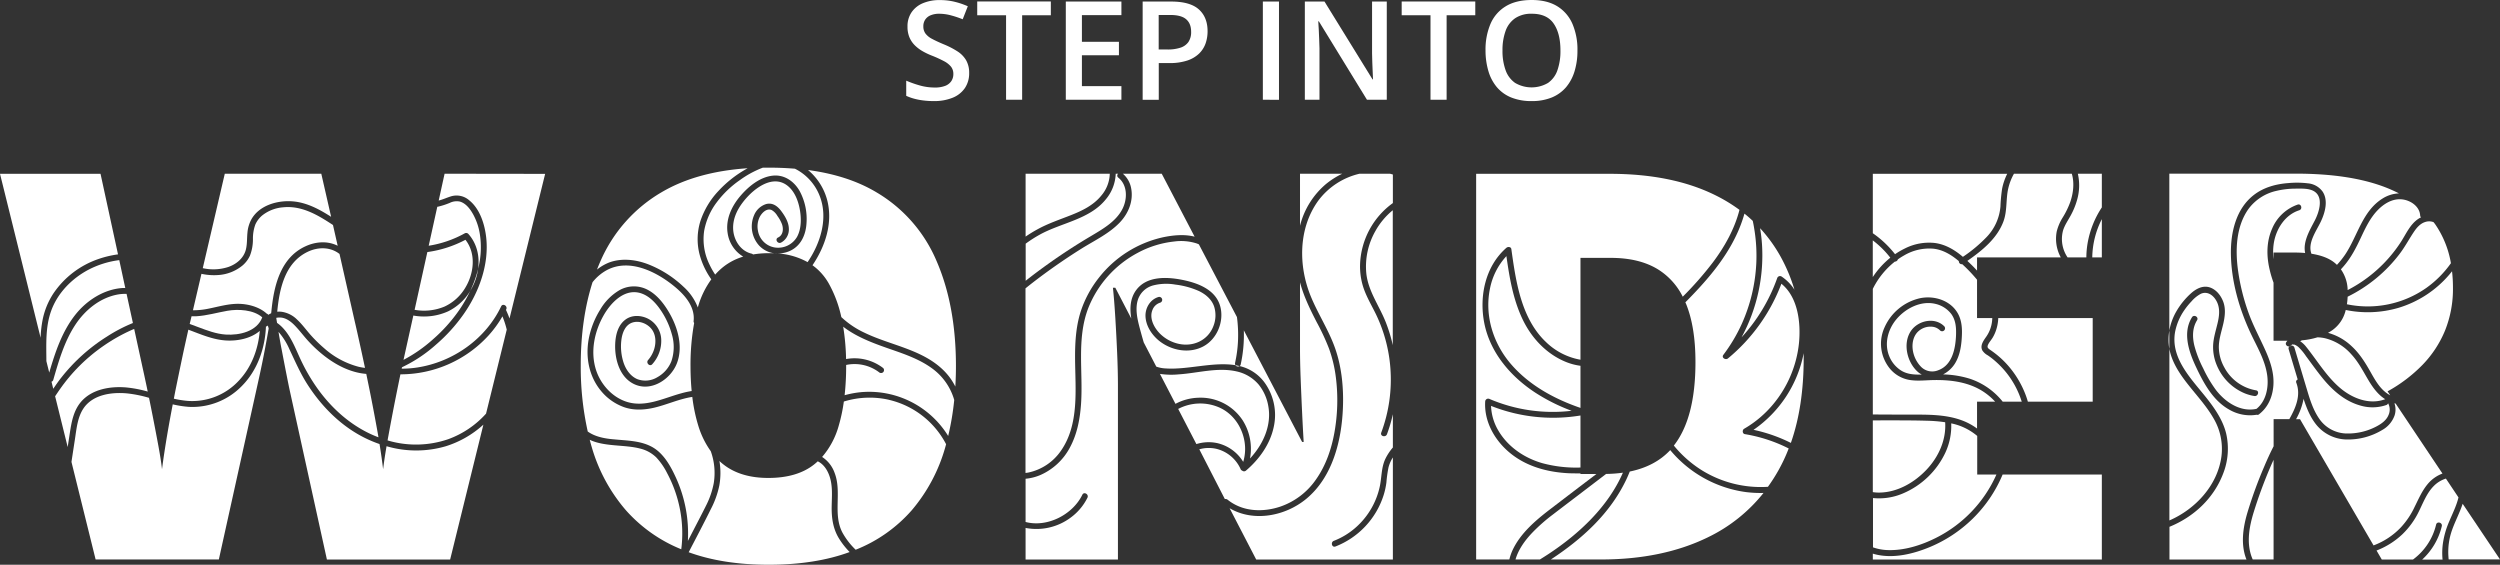 <svg xmlns="http://www.w3.org/2000/svg" viewBox="0 0 1272.28 287.41"><rect x="0" y="0" width="1272.28" height="287.41" fill="#333333" stroke="none"/><defs><style>.cls-1{fill:#fff;}</style></defs><g id="Layer_2" data-name="Layer 2"><g id="Layer_1-2" data-name="Layer 1"><path class="cls-1" d="M493.22,37.15a13.39,13.39,0,0,1-2.17,7.66,13.72,13.72,0,0,1-6.22,4.92,24.75,24.75,0,0,1-9.66,1.71,41.78,41.78,0,0,1-5.23-.31,32.9,32.9,0,0,1-4.7-.9,25.62,25.62,0,0,1-4.05-1.46V41.05A56,56,0,0,0,468,43.46a27.51,27.51,0,0,0,7.65,1.08A14.23,14.23,0,0,0,481,43.7a6.58,6.58,0,0,0,3.12-2.39,6.36,6.36,0,0,0,1.05-3.64,5.89,5.89,0,0,0-1.2-3.75,11.51,11.51,0,0,0-3.61-2.82,61.17,61.17,0,0,0-6.06-2.77,34.17,34.17,0,0,1-4.69-2.22,19,19,0,0,1-4-3,12.77,12.77,0,0,1-2.77-4.07,13.74,13.74,0,0,1-1-5.5,12.58,12.58,0,0,1,2.05-7.26,13,13,0,0,1,5.76-4.64,21.66,21.66,0,0,1,8.66-1.6,31.35,31.35,0,0,1,7.4.84,40,40,0,0,1,6.82,2.3l-2.6,6.63a50.92,50.92,0,0,0-6-2A22.7,22.7,0,0,0,478,7a11,11,0,0,0-4.41.79,6,6,0,0,0-2.75,2.22,6,6,0,0,0-.94,3.35A6.07,6.07,0,0,0,471,17.09a9.79,9.79,0,0,0,3.35,2.7c1.51.82,3.47,1.73,5.86,2.73a43,43,0,0,1,7,3.59,13.66,13.66,0,0,1,4.43,4.5A12.76,12.76,0,0,1,493.22,37.15Z"/><path class="cls-1" d="M520.18,50.76H512v-43H497.32v-7h37.46v7h-14.6Z"/><path class="cls-1" d="M570.7,50.76H542.4V.79h28.3v6.9H550.6V21.26h18.84v6.87H550.6V43.82h20.1Z"/><path class="cls-1" d="M596,.79q9.66,0,14.11,4t4.44,11.14a18.73,18.73,0,0,1-1,6.14,13.48,13.48,0,0,1-3.3,5.18,15.83,15.83,0,0,1-6,3.55,28.17,28.17,0,0,1-9.21,1.3h-5.33v18.7h-8.2V.79Zm-.55,6.83h-5.78V25.19h4.48a20.5,20.5,0,0,0,6.55-.91,7.94,7.94,0,0,0,4.08-2.88,8.86,8.86,0,0,0,1.4-5.2c0-2.89-.87-5-2.61-6.46S599.12,7.62,595.45,7.62Z"/><path class="cls-1" d="M642.68,50.76V.79h8.21v50Z"/><path class="cls-1" d="M705.75,50.76H695.66L671.19,10.87h-.31c.09,1.34.18,2.77.26,4.29s.15,3.07.2,4.66.11,3.21.16,4.82V50.76h-7.45V.79h10L698.5,40.4h.24c0-1.16-.1-2.49-.17-4s-.13-3.06-.19-4.66-.1-3.17-.12-4.67V.79h7.49Z"/><path class="cls-1" d="M736.2,50.76H728v-43H713.33v-7h37.46v7H736.2Z"/><path class="cls-1" d="M802.78,25.7a35.65,35.65,0,0,1-1.45,10.51A22.69,22.69,0,0,1,797,44.37a19.09,19.09,0,0,1-7.28,5.24,26.43,26.43,0,0,1-10.25,1.83,27,27,0,0,1-10.39-1.83,18.86,18.86,0,0,1-7.3-5.24,22.49,22.49,0,0,1-4.31-8.17A37.08,37.08,0,0,1,756,25.63a33.42,33.42,0,0,1,2.53-13.48,19.38,19.38,0,0,1,7.76-8.95Q771.55,0,779.51,0q7.79,0,13,3.18a19.64,19.64,0,0,1,7.74,9A33.05,33.05,0,0,1,802.78,25.7Zm-38.14,0a28.61,28.61,0,0,0,1.57,10,13.24,13.24,0,0,0,4.84,6.49,16.58,16.58,0,0,0,16.78,0,13,13,0,0,0,4.78-6.49,29.38,29.38,0,0,0,1.52-10q0-8.74-3.48-13.74T779.51,7a14.51,14.51,0,0,0-8.43,2.28,13.18,13.18,0,0,0-4.87,6.46A28.39,28.39,0,0,0,764.64,25.7Z"/></g><g id="Layer_2-2" data-name="Layer 2"><path class="cls-1" d="M136.25,165.64a1.35,1.35,0,0,1-.91.53c-.45,11.22-4.41,22.5-12.49,30.5a35.07,35.07,0,0,1-26.67,10.39,52,52,0,0,1-8.27-1.28c-.91,4.74-1.78,9.44-2.58,14.09q-1.81,10.6-2.88,18.93-.54-4.83-1.88-12.08t-2.89-15.11c-.63-3.21-1.24-6.25-1.84-9.15a64,64,0,0,0-11-2.24c-7.88-.76-17.55.49-22.35,7.61-3,4.49-3.52,10.18-4.31,15.39q-.91,5.92-1.81,11.86l12.29,49.64h62.71l18.93-85.53q.54-2.41,1.81-8.19t2.69-13.16c.68-3.57,1.31-7.1,1.93-10.6l0-.09A11.5,11.5,0,0,0,136.25,165.64Z"/><path class="cls-1" d="M41.3,204.42c5.52-6.38,14.79-7.91,22.8-7.26a60.55,60.55,0,0,1,11.08,2.12c-.15-.73-.3-1.46-.45-2.17q-1.41-6.65-2.22-10.28L68.29,167.4c-.4.16-.8.32-1.2.5a87.18,87.18,0,0,0-14,7.84A88.2,88.2,0,0,0,30.55,198c-.84,1.19-1.66,2.42-2.5,3.66l6.4,25.85c.39-2.53.77-5.07,1.16-7.6C36.46,214.42,37.53,208.79,41.3,204.42Z"/><path class="cls-1" d="M196.72,227.08q-1.16,6.81-1.75,11.72-.67-5.75-1.82-12.82a61.72,61.72,0,0,1-7.22-3c-12.41-6.08-22.45-16.24-29.78-27.84-3.53-5.6-6.09-11.58-8.92-17.53a33.53,33.53,0,0,0-5.5-8.72c.51,3,1,6,1.61,9q1.41,7.38,2.55,13.16t1.68,8.19l18.8,85.53h62.71L246,216.11a51,51,0,0,1-19.17,11A53.53,53.53,0,0,1,196.72,227.08Z"/><path class="cls-1" d="M226.26,88.41l-3,13.64.31-.07c2-.53,3.83-1.39,5.77-2a9.77,9.77,0,0,1,9.5,2c5.44,4.41,7.84,12.18,8.59,18.87,1.54,13.84-3.71,28-11.57,39.16a84.32,84.32,0,0,1-13.91,15.32,72.25,72.25,0,0,1-17.38,11.57l-.06.27-.09.45a51.85,51.85,0,0,0,8.07-.62c18.1-2.83,34.63-14.46,42.55-31.09.83-1.74,3.42-.22,2.59,1.52l-.14.28c.67,1.43,1.28,2.88,1.81,4.37l18.13-73.6Z"/><path class="cls-1" d="M226.27,156a24,24,0,0,0,10.3-9.2c4.63-7.38,5.91-17.63.3-24.77a58.18,58.18,0,0,1-19.39,6.25L211,157.67A27,27,0,0,0,226.27,156Z"/><path class="cls-1" d="M60.13,149.84c-9.16,1.61-16.86,7.91-21.86,15.54-5.53,8.45-8.36,18.27-11.14,27.88a1.36,1.36,0,0,1-.92,1l.89,3.6c1.36-2,2.73-4,4.22-5.85a91.35,91.35,0,0,1,23.13-20.74,78.54,78.54,0,0,1,13.19-6.88l-3.22-14.82A21.45,21.45,0,0,0,60.13,149.84Z"/><path class="cls-1" d="M180.33,162.66l-7.55-33.44-.84-.59c-4.68-3.09-10.5-2.83-15.42-.45-11.52,5.58-14.32,18.74-15.43,30.46a10.39,10.39,0,0,1,2,0,13.91,13.91,0,0,1,8.1,4c2.46,2.27,4.42,5,6.63,7.53a71.87,71.87,0,0,0,7.25,7.14,42.62,42.62,0,0,0,17.41,9.34,28.7,28.7,0,0,0,3.27.57c-.68-3.21-1.35-6.32-2-9.3C182.37,171.59,181.23,166.52,180.33,162.66Z"/><path class="cls-1" d="M188.06,198.38c-.56-2.78-1.12-5.46-1.66-8.1a31.44,31.44,0,0,1-3.58-.5c-6.65-1.34-12.71-4.7-18-8.85a67.64,67.64,0,0,1-7.76-7.18c-2.34-2.51-4.36-5.28-6.72-7.76-2.12-2.24-4.78-4.39-8-4.41a8.76,8.76,0,0,0-1.76.18h0q.12.73.24,1.5l.18,1.07c3.95,2.73,6.6,7.07,8.7,11.43,1.44,3,2.69,6.06,4.15,9a95,95,0,0,0,5.58,9.82c7.22,11.12,17.07,20.66,29.18,26.3,1.31.61,2.65,1.16,4,1.67-.14-.83-.29-1.67-.44-2.53Q190.28,209.39,188.06,198.38Z"/><path class="cls-1" d="M114.86,170.26c7,.46,15.92-1.55,18.61-8.76-4.43-3.92-12.27-4.29-17.73-3.34-5.29.92-10.5,2.49-15.89,2.79-.8,0-1.59,0-2.37,0l-.4,1.7c-.17.7-.35,1.45-.54,2.21,1.46.53,2.9,1.08,4.35,1.62C105.4,168.17,110,169.94,114.86,170.26Z"/><path class="cls-1" d="M38.36,160.15c5.87-7.41,14.78-13.1,24.39-13.6.34,0,.68,0,1,0L60.7,132.38A46.52,46.52,0,0,0,45,137.28c-8.43,4.46-15.64,11.77-18.93,20.83-3,8.27-2.5,17-2.47,25.67l1.45,5.85C28.1,179.23,31.56,168.74,38.36,160.15Z"/><path class="cls-1" d="M105.82,157.14c5.14-1,10.33-2.59,15.6-2.52,5,.06,10.62,1.61,14.33,5a1.51,1.51,0,0,1,.79.61,10.14,10.14,0,0,1,1.44-.8l.09-.56c1.21-13,4.49-27.75,17.58-33.61,5-2.26,10.81-2.76,15.9-.33l.3.15-2.39-10.57c-7.69-5.07-15.9-10-25.45-9a19.43,19.43,0,0,0-10.59,4.15,13,13,0,0,0-3.45,4.54,21,21,0,0,0-1.25,7.5,22.87,22.87,0,0,1-1.5,8.36,14.39,14.39,0,0,1-3.74,5,21.61,21.61,0,0,1-12.29,4.9,29.76,29.76,0,0,1-8.67-.61L98.19,157.9A37.68,37.68,0,0,0,105.82,157.14Z"/><path class="cls-1" d="M220.42,172.62a81,81,0,0,0,13.4-15,70.32,70.32,0,0,0,5.5-9.62c-.16.26-.31.53-.48.79a27,27,0,0,1-10.78,9.65,29.87,29.87,0,0,1-16.53,2.33c-.39-.05-.79-.12-1.18-.19l-5,22.56A74,74,0,0,0,220.42,172.62Z"/><path class="cls-1" d="M27.36,149.07a45.41,45.41,0,0,1,22.82-17.28,51.64,51.64,0,0,1,9.88-2.34l-8.9-41H0l20.66,83.44a59.61,59.61,0,0,1,.95-8.73A37.79,37.79,0,0,1,27.36,149.07Z"/><path class="cls-1" d="M114.54,173.24c-6.56-.51-12.57-3.19-18.69-5.46q-1,4.46-2.26,10.19-2,9.41-4.23,20.35c-.31,1.54-.59,3.05-.89,4.58A50.3,50.3,0,0,0,95.28,204a32.26,32.26,0,0,0,26.26-10.28c6.48-6.84,9.87-16,10.66-25.33C127.58,172.36,120.59,173.7,114.54,173.24Z"/><path class="cls-1" d="M116.19,135.87c4.11-1.44,7.76-4.41,8.91-8.75.73-2.79.53-5.71.82-8.56a17.18,17.18,0,0,1,2-6.9c4-7.15,13.16-9.77,20.88-9.2,7.25.54,13.64,4,19.71,7.87l-5-21.92H114.4l-11.21,48.06A24.59,24.59,0,0,0,116.19,135.87Z"/><path class="cls-1" d="M238.31,119c4.48,5,5.86,11.51,5,17.85a44,44,0,0,0,.88-17.76,30.88,30.88,0,0,0-3.35-9.92c-1.52-2.74-3.71-5.75-6.9-6.61a8,8,0,0,0-5.09.71,39.27,39.27,0,0,1-5.59,1.83l-.72.14-4.37,19.82a55.53,55.53,0,0,0,18.32-6.3A1.53,1.53,0,0,1,238.31,119Z"/><path class="cls-1" d="M203.78,190.5c-.62,3-1.39,6.75-2.3,11.31q-1.95,9.74-3.82,20c-.15.79-.29,1.57-.42,2.32a50.46,50.46,0,0,0,30.89-.63,47.81,47.81,0,0,0,19.23-13l10.53-42.74A46.66,46.66,0,0,0,255.7,161a56.32,56.32,0,0,1-7.06,9.7A60.65,60.65,0,0,1,203.78,190.5Z"/><path class="cls-1" d="M423.25,257.71c.08-5,.59-10.18-1-15.07-1.05-3.26-3-6.38-6.08-7.87-.61.56-1.22,1.1-1.87,1.61q-8.65,6.85-23.29,6.85-14.1,0-22.83-6.85c-.71-.55-1.39-1.14-2.06-1.75,0,.2.08.41.11.61a36.44,36.44,0,0,1-.15,11.79,45.72,45.72,0,0,1-4.36,12.13c-3.62,7.35-7.46,14.6-11.24,21.88q17.34,6.34,40.53,6.37,23.89,0,41.39-6.47a39.09,39.09,0,0,1-5.71-7.37C423.84,268.67,423.16,263.3,423.25,257.71Z"/><path class="cls-1" d="M452.26,203.43a44.51,44.51,0,0,0-22.82.92,84.39,84.39,0,0,1-2.64,12.43,41.14,41.14,0,0,1-8.42,15.77,16,16,0,0,1,6.38,8.16c3.77,9.79-1,20.8,3.94,30.29a36.58,36.58,0,0,0,6.76,8.77,74.21,74.21,0,0,0,28.6-20.16,85,85,0,0,0,17-32c.15-.51.28-1,.42-1.55a44.08,44.08,0,0,0-29.21-22.61Z"/><path class="cls-1" d="M346.18,259.93a65.14,65.14,0,0,0-6.73-19.25,33.88,33.88,0,0,0-5.49-7.92,17.77,17.77,0,0,0-8.28-4.5c-7.91-2.06-18-.84-25.57-4.45.34,1.29.69,2.58,1.07,3.84a85.47,85.47,0,0,0,17.33,32,75.48,75.48,0,0,0,28.19,19.88A64.3,64.3,0,0,0,346.18,259.93Z"/><path class="cls-1" d="M421.07,102.24c2.81,11.43-1.14,23.22-7.58,32.75a28.91,28.91,0,0,1,8.28,9.28,61.65,61.65,0,0,1,6.39,17.1,44.49,44.49,0,0,0,11.89,8c13.58,6.56,30,8.48,40.87,19.85a31.18,31.18,0,0,1,5.26,7.51c.2-3.42.31-6.9.31-10.47q0-30.62-9.81-53.31a74,74,0,0,0-30.81-35.18q-14.39-8.55-34.67-11.25A29.85,29.85,0,0,1,421.07,102.24Z"/><path class="cls-1" d="M474.72,187.75c-6.08-4.56-13.33-7.19-20.45-9.66-8.48-2.94-17.91-6.19-25.16-11.84a117.8,117.8,0,0,1,1.47,16.48,23.85,23.85,0,0,1,18.87,4.57,1.5,1.5,0,0,1,0,2.12,1.55,1.55,0,0,1-2.12,0,20.72,20.72,0,0,0-16.71-3.69c0,.19,0,.38,0,.57a135.11,135.11,0,0,1-.78,14.83,47.8,47.8,0,0,1,9.15-1.62,47.27,47.27,0,0,1,43.55,22.36,138,138,0,0,0,3.08-18.32A30.09,30.09,0,0,0,474.72,187.75Z"/><path class="cls-1" d="M368.12,135.81a30.22,30.22,0,0,1,10.11-5.21,16.75,16.75,0,0,1-7.92-11.9c-1.13-7,2-13.74,6.5-19,4.16-4.86,9.95-9.63,16.52-10.31,5.84-.61,10.79,2.89,13.59,7.78a29.88,29.88,0,0,1,3.52,16.43c-.37,6.25-3.11,12.06-9.22,14.42a14.36,14.36,0,0,1-5.62.94A36.44,36.44,0,0,1,411,133.4c6.69-9.84,10.65-22.69,6-34.07a26,26,0,0,0-12.45-13.47c-4.24-.35-8.65-.54-13.25-.54-1,0-2,0-3.06,0a49.53,49.53,0,0,0-11.66,6.3A50.61,50.61,0,0,0,364.73,103a34.07,34.07,0,0,0-6.36,14.42,29.13,29.13,0,0,0,2.6,17,39.78,39.78,0,0,0,3,5.33A33.14,33.14,0,0,1,368.12,135.81Z"/><path class="cls-1" d="M383.74,109.58a9.87,9.87,0,0,1,6.21-5.75c3.27-.82,5.77,1.09,7.63,3.58s3.81,5.65,3.88,9a7.57,7.57,0,0,1-4,7.06c-1.74.82-3.26-1.76-1.51-2.59,2.61-1.22,2.87-4.36,2-6.81a17.62,17.62,0,0,0-2.3-4.16,8,8,0,0,0-2.92-3c-2.59-1.15-5.1,1.51-6.15,3.6a10.94,10.94,0,0,0-.85,6.9,10.35,10.35,0,0,0,8.62,8.54,11.14,11.14,0,0,0,11.23-5.33c2.39-4.27,2.27-9.95,1.33-14.63-.84-4.19-2.6-8.6-6-11.37-8.86-7.18-20.7,4.07-25,11.51-2.49,4.28-3.64,9.28-2.17,14.11,1.27,4.18,4.36,7.82,8.73,8.83a1.33,1.33,0,0,1,.75.43,49,49,0,0,1,8.06-.65c1,0,2,0,3,.08a12.88,12.88,0,0,1-7.92-3.92A14.5,14.5,0,0,1,383.74,109.58Z"/><path class="cls-1" d="M330.31,134.67a55.69,55.69,0,0,1,17.53,11.26,27.45,27.45,0,0,1,7.3,10.56c.08-.27.14-.55.22-.81A44.45,44.45,0,0,1,362,142.16a39.51,39.51,0,0,1-5.75-11.85,30.92,30.92,0,0,1,.26-18,41.24,41.24,0,0,1,9-15,58.13,58.13,0,0,1,14.05-11.17c.3-.18.61-.35.92-.52q-25.8,1.74-43.43,12a75.26,75.26,0,0,0-31.36,35.05c-.66,1.48-1.28,3-1.88,4.53a23.7,23.7,0,0,1,6.37-3.68C316.69,131.18,324,132.15,330.31,134.67Z"/><path class="cls-1" d="M331.58,227.31c6,3.17,9.62,9.7,12.36,15.67a68.45,68.45,0,0,1,6.13,32.31l3.25-6.3c2-3.85,4-7.67,5.93-11.55a42.5,42.5,0,0,0,4-11.62,32.69,32.69,0,0,0-1.53-16.2,44.46,44.46,0,0,1-6.31-12.84A83.64,83.64,0,0,1,352.32,202c-6.72,1-13.33,4.13-19.84,5.58-5,1.1-10.18,1.31-15-.41a26.84,26.84,0,0,1-11.1-7.62c-6.54-7.48-8.53-17.47-6.76-27.11a43.31,43.31,0,0,1,5.87-14.93,27.42,27.42,0,0,1,9.77-9.84,15,15,0,0,1,13.1-.78c4.34,1.84,7.7,5.41,10.32,9.24,5.55,8.1,9.6,19.53,5.65,29.13-3.09,7.52-12.13,13.69-20.36,10.74-8.5-3.05-11.31-13.15-10.87-21.34.24-4.49,1.49-9.34,5.32-12.1,3.3-2.37,7.7-2.16,11.23-.44a12.45,12.45,0,0,1,6.83,10.15,17.67,17.67,0,0,1-4.54,13.08c-1.26,1.46-3.37-.67-2.12-2.12a15.38,15.38,0,0,0,3.06-5.43c1.16-3.67.94-8.1-1.86-11-2.3-2.39-6-3.72-9.26-2.62-3.76,1.28-5.2,5.61-5.57,9.2a26.6,26.6,0,0,0,1.23,11.41c1.2,3.44,3.47,6.68,6.91,8.16a11.7,11.7,0,0,0,10.23-1,16,16,0,0,0,7.12-8.12,22.55,22.55,0,0,0,.28-13.53,40.76,40.76,0,0,0-5.87-12.67c-2.27-3.31-5.26-6.55-9.07-8.08-8.57-3.44-15.93,4.1-19.81,10.92-4.6,8.09-6.75,18-4.1,27.11,2.19,7.5,8,14.27,15.5,16.8,9.55,3.22,19-1.74,28.07-4.21A43.69,43.69,0,0,1,352,199q-.58-6-.59-12.74a119,119,0,0,1,1.86-21.9,1.27,1.27,0,0,1-.28-1c.78-7.2-4.34-13.07-9.52-17.38-9.1-7.57-23.1-14.73-34.71-8.48a23.71,23.71,0,0,0-7.21,6.13q-6,18.81-6,42.34a150.67,150.67,0,0,0,3.56,33.63c3.78,2.74,8.94,3.65,13.48,4C319,224.24,325.75,224.23,331.58,227.31Z"/><path class="cls-1" d="M554.94,120.3c6-3.59,12.91-7.41,16.25-13.9,2.62-5.09,2.69-12.19-2.07-16a1.25,1.25,0,0,1-.08-2H567.8a21.36,21.36,0,0,1-5,13c-8.22,10.25-22.55,11.91-33.52,17.94a64.57,64.57,0,0,0-7.3,4.67v18.88c3.7-2.95,7.52-5.77,11.36-8.52Q543.81,126.89,554.94,120.3Z"/><path class="cls-1" d="M699.92,117.64a36.49,36.49,0,0,0-4.6,21.39c.94,9.18,6.75,16.78,10,25.17a77.51,77.51,0,0,1,3.48,11.45V107A36.55,36.55,0,0,0,699.92,117.64Z"/><path class="cls-1" d="M578.28,147.55c5.29-7.06,15.31-6.7,23.09-5.19,8.2,1.59,17.73,5.07,19.79,14.21,1.67,7.4-1.86,15.89-8.56,19.6-7.4,4.08-16.83,2.22-23.11-3.06-3.52-3-6.33-7.39-6.53-12.09-.18-4.33,2.42-8.71,6.72-9.9a1.51,1.51,0,0,1,.8,2.9,6.07,6.07,0,0,0-3.94,3.62c-1.78,4.17.68,8.92,3.56,11.93a19.34,19.34,0,0,0,9.75,5.41c7.35,1.62,14.83-1.72,17.61-8.89a14.87,14.87,0,0,0,.48-9.91c-1.2-3.76-4.29-6.37-7.75-8.05a41.47,41.47,0,0,0-12-3.29,26.84,26.84,0,0,0-11.39.43,11.16,11.16,0,0,0-7.82,7.62c-1.18,4.15-.34,8.64.69,12.73.74,2.89,1.55,5.77,2.39,8.64l6.39,12.32a16.43,16.43,0,0,0,5,.93c11,.73,24.15-3.51,35.32-1.65a1.48,1.48,0,0,1-.23-1.19,64.87,64.87,0,0,0,1.48-10.92,69.51,69.51,0,0,0-.52-12.39l-19.37-37c-.35-.16-.7-.32-1.06-.45a26.08,26.08,0,0,0-11.55-1A50.26,50.26,0,0,0,579,128.67a54.6,54.6,0,0,0-25.3,28.46c-5.81,15.53-2.44,32.25-3.54,48.37-.53,7.76-2,15.58-5.79,22.47a31.23,31.23,0,0,1-14.67,13.67,24.72,24.72,0,0,1-7.77,2v22c11,2.91,23.95-3.7,28.89-13.86.85-1.74,3.44-.21,2.59,1.52a27.9,27.9,0,0,1-8.62,10.18,29.13,29.13,0,0,1-22.43,5.27l-.43-.1v16.09h47V196.23q0-7.38-.4-16.58t-.94-18.06q-.54-8.86-1.21-15.17h1.21l8.15,15.71C574.88,157,575.11,151.78,578.28,147.55Z"/><path class="cls-1" d="M675,93.5a40.61,40.61,0,0,1,8.1-5.09H661.59V114.9A40.74,40.74,0,0,1,675,93.5Z"/><path class="cls-1" d="M575.62,95.61c1.33,6.51-1.27,12.93-5.75,17.62-5.31,5.55-12.5,9-19,13q-11,6.87-21.44,14.66c-2.54,1.91-5.07,3.85-7.54,5.86v93.94c.48-.05,1-.11,1.46-.21a26.78,26.78,0,0,0,16.43-10.88c9.52-13.42,7.46-31.27,7.34-46.77-.06-8.17.36-16.49,2.88-24.33a55.48,55.48,0,0,1,9.19-17.1,57.1,57.1,0,0,1,32.64-20.64c5.14-1.08,10.92-1.66,16.13-.31L591.22,88.41H571.44A12.8,12.8,0,0,1,575.62,95.61Z"/><path class="cls-1" d="M545.06,109.48c5.7-2.25,11.38-5,15.34-9.86a17.86,17.86,0,0,0,4.38-11.21H521.94v32a66.17,66.17,0,0,1,5.79-3.57C533.26,113.76,539.21,111.79,545.06,109.48Z"/><path class="cls-1" d="M624.7,254.28a23.23,23.23,0,0,0,4.61,2.9c6.78,3.27,14.83,3.05,21.87.77a36.42,36.42,0,0,0,18.65-14.09c4.9-7,7.73-15.24,9.25-23.62a93.18,93.18,0,0,0,.78-28,67.5,67.5,0,0,0-3.51-14.84A115.42,115.42,0,0,0,670.11,164c-3.41-6.6-6.63-13.21-8.52-20.32v33.53q0,6.71.33,15.44t.74,17.25q.4,8.53.8,15h-.8L633,168.11a70,70,0,0,1-1.59,17.36,1.32,1.32,0,0,1-.53.83,21.89,21.89,0,0,1,12.59,8.27,28.16,28.16,0,0,1,4.71,22.9c-1.89,8.71-7.38,16.31-14.06,22a1.47,1.47,0,0,1-2,0,1.2,1.2,0,0,1-.75-.72,18.23,18.23,0,0,0-12.37-10.34,17.39,17.39,0,0,0-8.66.25L623.35,254A1.56,1.56,0,0,1,624.7,254.28Z"/><path class="cls-1" d="M702.93,220.18a77.19,77.19,0,0,0,4.65-32.88,76,76,0,0,0-7.88-28.46c-2.24-4.45-4.8-8.81-6.2-13.62A34.75,34.75,0,0,1,692.18,134a40.18,40.18,0,0,1,16.67-30.66V88.82c-.48-.15-1-.29-1.45-.41H691.89a36.54,36.54,0,0,0-20.95,13.64c-10.2,14-10.27,33.09-3.9,48.67,3.76,9.2,9.35,17.55,12.58,27s4.2,19.76,3.81,29.79c-.64,16.64-5.23,35.23-18.61,46.32-10.66,8.85-26.92,12-39.06,4.8l13.53,26.11h69.56V232.8a17.65,17.65,0,0,0-2.21,5,66.38,66.38,0,0,0-1.09,7.81,38,38,0,0,1-1.36,6.23,41.52,41.52,0,0,1-24.58,26.28c-1.8.69-2.58-2.21-.79-2.89A37,37,0,0,0,690.45,268a38.58,38.58,0,0,0,11.75-20.47c1-4.72.73-9.55,2.82-14a27.24,27.24,0,0,1,3.83-5.8V210.8a78.26,78.26,0,0,1-3,10.18C705.16,222.78,702.26,222,702.93,220.18Z"/><path class="cls-1" d="M632.47,214a27.09,27.09,0,0,1,3.68,19.32c.3-.32.62-.63.91-1,6-6.84,10-16,8.46-25.25a23.89,23.89,0,0,0-5-11.39A20.4,20.4,0,0,0,629.23,189c-9.6-2.17-19.66.88-29.28,1.51a39.07,39.07,0,0,1-9.64-.23l7.9,15.24a26.35,26.35,0,0,1,11.4-3.1A25.59,25.59,0,0,1,632.47,214Z"/><path class="cls-1" d="M619.36,225.48a21,21,0,0,1,13.33,9.57,23,23,0,0,0,.67-10.27c-1.24-7.74-6.11-14.69-13.48-17.67a24.16,24.16,0,0,0-20.29,1L608.86,226A20.87,20.87,0,0,1,619.36,225.48Z"/><path class="cls-1" d="M803.83,251.52c-4.56,3.48-9.14,6.94-13.68,10.43a88.39,88.39,0,0,0-10.36,9.15c-3.69,3.87-7.07,8.51-8.52,13.62h12.42c1.42-.88,2.83-1.77,4.23-2.69,15.65-10.29,30.48-24.16,38-41.48a67.54,67.54,0,0,1-8.55.64Z"/><path class="cls-1" d="M896.68,124a87.58,87.58,0,0,1-10.39,47.69,88,88,0,0,0,18.13-30.1,1.51,1.51,0,0,1,2.2-.89,22.89,22.89,0,0,1,6.61,6.76,85.69,85.69,0,0,0-6.79-16.37,75.51,75.51,0,0,0-10.68-14.92l0,.21C896.2,118.93,896.5,121.47,896.68,124Z"/><path class="cls-1" d="M892.4,218.74a79.43,79.43,0,0,1,19,6.66q6.51-18.56,6.52-43c0-.9,0-1.78,0-2.67A61.49,61.49,0,0,1,892.4,218.74Z"/><path class="cls-1" d="M887.62,218.2a54.87,54.87,0,0,0,14.8-12.51,57.94,57.94,0,0,0,13.1-31.06c1-10.2-.42-23.35-8.95-30.23a91,91,0,0,1-27.18,38c-1.21,1-3.45-.36-2.35-1.82A83.09,83.09,0,0,0,886.33,165a84.71,84.71,0,0,0,7.46-30.87A82.68,82.68,0,0,0,893,118c-.28-1.85-.58-3.74-1-5.59q-2-1.92-4.23-3.69a69.29,69.29,0,0,1-4.21,11.14c-6.18,13-15.78,23.82-25.86,34,.12.28.25.54.37.82q4.77,11.76,4.77,29.61,0,28.44-11,42.46a58.24,58.24,0,0,0,14.5,12.73,57,57,0,0,0,33.38,8.26,86.19,86.19,0,0,0,5.36-8.39,85.23,85.23,0,0,0,5.21-11.12A77.13,77.13,0,0,0,888,220.94C886.66,220.73,886.58,218.8,887.62,218.2Z"/><path class="cls-1" d="M788.93,259.13q11.75-9,23.51-17.91h-8.12v-.31c-1.91,0-3.82,0-5.73-.06-11.11-.51-22.19-3.5-30.76-10.86-7.41-6.34-12.59-15.69-12-25.64a1.53,1.53,0,0,1,2.26-1.29,81.91,81.91,0,0,0,41.72,6,94.25,94.25,0,0,1-18.44-9.21c-12.59-8.23-23-20.34-26-35.41-2.67-13.63.48-28.92,11.26-38.33.75-.65,2.34-.56,2.51.66.88,6.32,1.78,12.65,3.21,18.88,2.4,10.47,6.46,20.9,14.42,28.42a33.59,33.59,0,0,0,17.55,9V131.24h15.44q14.5,0,24,5.84A34.29,34.29,0,0,1,856.37,151a172.67,172.67,0,0,0,15.37-17.52c6-8,11-16.93,13.5-26.68a81.47,81.47,0,0,0-12.3-7.46q-22-10.89-53.71-10.88h-68V284.72h16.9a25.78,25.78,0,0,1,1.56-4.58C773.7,271.43,781.49,264.82,788.93,259.13Z"/><path class="cls-1" d="M758.81,206.56a26.4,26.4,0,0,0,3.69,12.52c4.89,8.36,13.24,14,22.44,16.64a65.61,65.61,0,0,0,19.38,2.21V211.45A85.41,85.41,0,0,1,758.81,206.56Z"/><path class="cls-1" d="M888.4,250.41A60.74,60.74,0,0,1,850,229.06q-7.71,8.26-20.59,10.91c-.56,1.39-1.15,2.78-1.8,4.14-8.29,17.37-22.52,30.2-38.35,40.61h25.58q31.29,0,54.45-11.34a81.07,81.07,0,0,0,28.18-22.51A60.31,60.31,0,0,1,888.4,250.41Z"/><path class="cls-1" d="M774.79,162.34c-4.77-10.05-6.61-21.09-8.16-32A33.89,33.89,0,0,0,758.24,147c-2.76,13.56,1.61,27.57,10.46,38,9.26,10.91,22.21,18,35.62,22.59V186.15a30,30,0,0,1-7.29-1.91C787,180.2,779.36,172,774.79,162.34Z"/><path class="cls-1" d="M982.43,278.27c-8.73,3.67-19.11,6.24-28.49,3.73-.28-.07-.56-.17-.84-.25v3h116.55V241.49h-50.49a68,68,0,0,1-15.52,22.75A69.13,69.13,0,0,1,982.43,278.27Z"/><path class="cls-1" d="M962,131.15a47.45,47.45,0,0,0-8.92-8.82V141A43.33,43.33,0,0,1,962,131.15Z"/><path class="cls-1" d="M980.4,239.07c6.16-6.51,10.1-15.14,9.52-24.18a73.49,73.49,0,0,0-9.2-.77c-9.2-.27-18.42-.17-27.62-.19v36.52a19.74,19.74,0,0,0,3.45.23C965.68,250.53,974.24,245.57,980.4,239.07Z"/><path class="cls-1" d="M1069.65,105.55V88.41h-12.21a26.48,26.48,0,0,1-.43,13.46,37.3,37.3,0,0,1-3.25,7.87c-1.35,2.46-3,4.82-3.84,7.53a16.64,16.64,0,0,0,2.29,13.71h9.56a45.33,45.33,0,0,1,.66-7.35A47.78,47.78,0,0,1,1069.65,105.55Z"/><path class="cls-1" d="M1046.71,117.72a24.93,24.93,0,0,1,3.12-7.18,42.38,42.38,0,0,0,3.78-7.82c1.54-4.55,2.13-9.66.76-14.31h-29.44a28,28,0,0,0-2.9,7.46c-1.29,5.62-.43,11.49-2.52,17-3.32,8.7-10.86,14.68-18.3,19.91,1.69,1.55,3.35,3.19,4.93,4.93V131h42.62A19.78,19.78,0,0,1,1046.71,117.72Z"/><path class="cls-1" d="M964.41,129.37a37.78,37.78,0,0,1,5-2.92,27.21,27.21,0,0,1,15.2-2.8c5.47.71,10.19,3.53,14.33,7.06A72.7,72.7,0,0,0,1011,120.65a25.49,25.49,0,0,0,7.05-15.56,83.16,83.16,0,0,1,.84-9,30.17,30.17,0,0,1,2.6-7.63H953.1v30.24A51.58,51.58,0,0,1,964.41,129.37Z"/><path class="cls-1" d="M993,215.46a32.25,32.25,0,0,1-3,14.93,41.91,41.91,0,0,1-21.63,20.75,30.75,30.75,0,0,1-15.18,2.32v25.09a24.87,24.87,0,0,0,6.87,1.37c8.67.45,17.65-2.38,25.32-6.26a66,66,0,0,0,30.63-32.17h-9.78V221.87c-.31-.28-.63-.56-1-.82A29.52,29.52,0,0,0,993,215.46Z"/><path class="cls-1" d="M1015.79,168.13a18.82,18.82,0,0,1-1.69,3.68c-.71,1.18-1.67,2.22-2.28,3.46-.76,1.56-.11,2,1.16,2.88,1.11.76,2.19,1.56,3.23,2.4a46.28,46.28,0,0,1,5.79,5.58,49,49,0,0,1,8.4,13.65,42.58,42.58,0,0,1,1.61,4.65H1065V161.86h-48.06A21.51,21.51,0,0,1,1015.79,168.13Z"/><path class="cls-1" d="M1014.83,183.28c-1-.86-2.09-1.67-3.2-2.43a7.7,7.7,0,0,1-2.77-2.48c-1.38-2.6.73-5.22,2.13-7.26a17,17,0,0,0,2.78-7.53c.07-.58.1-1.15.13-1.72h-7.76V142.35a77.61,77.61,0,0,0-7.53-7.9,1.47,1.47,0,0,1-1.72-1.55c-3.75-3.18-8.06-5.82-13-6.34A25.19,25.19,0,0,0,969,130a33.46,33.46,0,0,0-3.15,2,1.61,1.61,0,0,1-1.54,1.14A40.73,40.73,0,0,0,953.1,147v63.93l16,.08c9.86.05,20.37-.54,29.74,3.07a31.15,31.15,0,0,1,7.3,4V204.43h9.22a31.62,31.62,0,0,0-5.69-4.9c-7.28-4.9-16.16-6.2-24.78-6.12-4.53,0-9.14.72-13.64-.15a16.52,16.52,0,0,1-9.36-5.54,20,20,0,0,1-2.78-21.2,26,26,0,0,1,18.09-14.77c7.46-1.51,16.08,1.33,19.57,8.52,1.91,3.94,1.86,8.48,1.52,12.74s-1.17,8.36-3.36,11.94a15.36,15.36,0,0,1-6.08,5.59,49.88,49.88,0,0,1,13.49,2.16,35.78,35.78,0,0,1,16.87,11.73h9.68a45,45,0,0,0-8.51-15.6A46.92,46.92,0,0,0,1014.83,183.28Z"/><path class="cls-1" d="M1064.78,131h4.87V111.52A44.06,44.06,0,0,0,1064.78,131Z"/><path class="cls-1" d="M976.35,189.55c-5.77-4.77-8.21-14.74-3.83-21.16,3.65-5.33,12.14-7.18,16.94-2.33a1.5,1.5,0,0,1-2.12,2.12,6.45,6.45,0,0,0-3.39-1.82,9.16,9.16,0,0,0-7.52,2.11c-2.53,2.19-3.36,5.66-3.08,8.89a15.42,15.42,0,0,0,4.37,9.39,8,8,0,0,0,8.72,1.65c7.11-2.62,8.72-11,9-17.66.15-3.82-.07-7.77-2.45-11a14.18,14.18,0,0,0-8.1-5.11c-7.34-1.72-15.08,2.27-19.74,7.79-4.38,5.19-6.33,12.45-3.68,18.88a15.47,15.47,0,0,0,6,7.25c3.19,2,6.9,2.18,10.56,2.06A10.84,10.84,0,0,1,976.35,189.55Z"/><path class="cls-1" d="M1234.14,113c-2.38.77-4.13,2.73-5.5,4.74-2.59,3.8-4.68,7.86-7.49,11.53A74.42,74.42,0,0,1,1194.74,151a35.22,35.22,0,0,1-.37,3.84,51.82,51.82,0,0,0,40.43-8.33,52.68,52.68,0,0,0,12.5-12.56,49.47,49.47,0,0,0-7.85-19.6c-.31-.44-.63-.87-1-1.3A6.34,6.34,0,0,0,1234.14,113Z"/><path class="cls-1" d="M1170.58,173.65a12.82,12.82,0,0,1,2.82,2.56c5.73,7.08,10.42,15.16,17.4,21.14,6.15,5.27,14.83,8.78,22.82,5.89l.26-.07c-3.64-2.28-6.27-5.87-8.47-9.54-2.77-4.64-5.17-9.45-8.89-13.43a26.17,26.17,0,0,0-13.35-8.08,20,20,0,0,0-3.79-.45,37.8,37.8,0,0,1-7.89,1.52C1171.18,173.33,1170.88,173.49,1170.58,173.65Z"/><path class="cls-1" d="M1202.08,143.27A71,71,0,0,0,1221.93,123c2.57-4,4.57-8.72,8.61-11.5a9.69,9.69,0,0,1,1.54-.87,1.53,1.53,0,0,1-.43-1c-.31-4.68-5-7.77-9.36-8.18-4.83-.47-9.24,2.31-12.43,5.68-3.73,3.93-6.06,8.87-8.34,13.72-2.46,5.23-5,10.27-8.84,14.68-.44.52-.9,1-1.37,1.54a18.93,18.93,0,0,1,3.44,10.55A71.11,71.11,0,0,0,1202.08,143.27Z"/><path class="cls-1" d="M1246.07,283.7c0,.34.06.68.1,1h26.11l-19-28.32c-1.46,4.44-3.73,8.75-5.27,13A33.18,33.18,0,0,0,1246.07,283.7Z"/><path class="cls-1" d="M1214.42,206.13a21.66,21.66,0,0,1-13.23.25c-8.16-2.29-14.5-8.06-19.69-14.54-2.75-3.43-5.27-7-7.92-10.55a28.13,28.13,0,0,0-3.88-4.68,7.45,7.45,0,0,0-2.1-1.26,1.5,1.5,0,0,1-.79-.1.87.87,0,0,0-.65.39,1.68,1.68,0,0,1-.24.29,1.43,1.43,0,0,1,1.74,1q3.27,11,6.55,21.92c1.49,5,3.11,10,6.13,14.33a17.24,17.24,0,0,0,13.06,7.4,30.94,30.94,0,0,0,16.46-3.81c2.32-1.26,4.65-3,5.68-5.54a6.71,6.71,0,0,0-.21-6A1.45,1.45,0,0,1,1214.42,206.13Z"/><path class="cls-1" d="M1220.59,156.67a55.48,55.48,0,0,1-26.82,1.08A17.29,17.29,0,0,1,1187,168c-.72.49-1.48,1-2.26,1.38a28.37,28.37,0,0,1,11.93,6.71c4,3.64,6.84,8.13,9.48,12.79,2.54,4.48,5.21,9.5,9.88,12.08l.38.2-1.34-2a76.06,76.06,0,0,0,17.79-13.5,55.19,55.19,0,0,0,11.48-17.52,56.78,56.78,0,0,0,4-21.75,72.29,72.29,0,0,0-.47-8.34q-.72.91-1.47,1.8A54.71,54.71,0,0,1,1220.59,156.67Z"/><path class="cls-1" d="M1143.6,261.34a219.07,219.07,0,0,1,8.6-23.7c1.5-3.57,3.1-7.09,4.87-10.53V213.29h8c3.22-5.66,6-12.1,3.55-18.49a1.23,1.23,0,0,1,.71-1.67q-2.31-7.69-4.6-15.39a1.32,1.32,0,0,1,.37-1.43c-1.12.16-2.37-1-1.57-2.18a4.8,4.8,0,0,1,.58-.72h-7.08V143.85A53.61,53.61,0,0,1,1155,137c-1.61-6.89-1.58-14.12,1.32-20.66a21.87,21.87,0,0,1,13-12.22c1.84-.59,2.63,2.31.79,2.89-6.85,2.18-11.27,8.74-12.72,15.53a28.46,28.46,0,0,0-.33,9.34v-3.36h10.47c2,0,3.83.08,5.59.23-1.23-5.71,2.32-11.55,4.92-16.56,2.21-4.26,4.78-12.28-.86-15.11C1174.48,95.76,1171,96,1168,96a42.52,42.52,0,0,0-9.53,1.14,24.22,24.22,0,0,0-14.27,9.31c-6.32,9-6.68,21-5.19,31.52a106.89,106.89,0,0,0,5.23,21.06c2.38,6.64,5.73,12.78,8.61,19.2,2.56,5.7,4.6,11.79,4.09,18.13-.44,5.58-2.65,10.82-7.1,14.32h0l-.2.17a1.17,1.17,0,0,1-1.16.22,21,21,0,0,1-13.75-2.47c-8.33-4.54-13.08-13.25-17-21.52-3.68-7.76-7.18-17.59-2.22-25.6,1-1.64,3.61-.13,2.59,1.51-2.42,3.92-2.41,8.51-1.37,12.87a56.19,56.19,0,0,0,4.5,11.6,65.27,65.27,0,0,0,6.44,10.94c4.76,6.24,12.5,11.45,20.68,9.67,5-4,6.28-11.1,5.45-17.11-1.07-7.82-5.36-14.77-8.62-21.8-5.74-12.36-9.68-26.26-9.85-40-.13-11,2.63-23,11.76-30,5.06-3.89,11.36-5.55,17.63-6a46.43,46.43,0,0,1,9.79.14,10.31,10.31,0,0,1,7.47,4.18c3,4.44,1.3,10.59-.75,15-2.26,4.91-7,11-4.92,16.65,5.17.81,9.19,2.39,12,4.76.34.28.64.59,1,.89a44.66,44.66,0,0,0,4.09-5.11c6.42-9.52,8.76-22.18,19.11-28.64a16.83,16.83,0,0,1,8.36-2.61,72,72,0,0,0-8.08-3.54q-17.71-6.51-44.44-6.51H1104v79.83a30.23,30.23,0,0,1,3.5-9.61,38.26,38.26,0,0,1,7.43-9.23c2.71-2.45,6.25-4.35,9.93-3,3.16,1.18,5.3,4,6.5,7,1.44,3.69.95,7.66.09,11.43-.93,4.07-2.36,8.08-2.25,12.3A21.55,21.55,0,0,0,1132,187a22.6,22.6,0,0,0,16.09,11.64c1.91.3,1.09,3.19-.8,2.9a22.52,22.52,0,0,1-4.88-1.35,26.4,26.4,0,0,1-14.23-14.24,23.84,23.84,0,0,1-1.9-10.1c.17-4.23,1.61-8.24,2.49-12.35.8-3.72,1-7.46-1.07-10.81-1.63-2.7-4.57-4.6-7.71-3.15a16.7,16.7,0,0,0-4.75,3.87,35.89,35.89,0,0,0-3.69,4.56,29.09,29.09,0,0,0-4.55,10.59c-2.74,13.94,8.68,24.68,16.45,34.65,4.07,5.23,7.87,10.88,9.47,17.41a34.58,34.58,0,0,1-1.56,20.48c-4.82,12.61-15,22-27.29,27v16.65h39.19c0-.05,0-.11-.07-.17C1140.27,277.11,1141.45,268.81,1143.6,261.34Z"/><path class="cls-1" d="M1146.9,260.77c-2.22,7.28-3.7,15.3-1,22.65.16.44.34.87.54,1.3h10.61V234c-.58,1.25-1.14,2.5-1.68,3.77A232.83,232.83,0,0,0,1146.9,260.77Z"/><path class="cls-1" d="M1130.53,232.18a30.58,30.58,0,0,0-4.17-19.52c-3.38-5.82-7.92-10.82-12.1-16.06-4-5-7.85-10.36-9.66-16.59-.23-.82-.42-1.65-.57-2.47v87.32C1117.34,259.09,1128.59,246.94,1130.53,232.18Z"/><path class="cls-1" d="M1243.16,277a43.32,43.32,0,0,1,3.33-11.76c1.6-3.82,3.67-7.92,4.66-12.1l-6.4-9.58a14.9,14.9,0,0,0-6.22,3.82c-3.54,3.58-5.38,8.55-7.59,13a40.79,40.79,0,0,1-8.28,11.46,40,40,0,0,1-13.21,8.33l2.67,4.58H1228A30.81,30.81,0,0,0,1239.76,267c.44-1.89,3.34-1.08,2.9.79a33.76,33.76,0,0,1-10,17h10.39A35.45,35.45,0,0,1,1243.16,277Z"/><path class="cls-1" d="M1221.87,268.35a40.63,40.63,0,0,0,7-10.47c2-4,3.75-8.11,6.62-11.55A17.87,17.87,0,0,1,1243,241l-23.83-35.63-.62-.14a9.67,9.67,0,0,1,.09,6.18,13.71,13.71,0,0,1-6.25,7.39,33.68,33.68,0,0,1-18.21,4.86,20.3,20.3,0,0,1-15.57-7.75c-3-3.81-4.8-8.35-6.29-12.94a34.16,34.16,0,0,1-3.82,10.35h2l37.43,64.25A37,37,0,0,0,1221.87,268.35Z"/><path class="cls-1" d="M630.83,186.3c-.7-.17-1.42-.32-2.14-.44A1.61,1.61,0,0,0,630.83,186.3Z"/><path class="cls-1" d="M1104,177.54v-9.3A26.18,26.18,0,0,0,1104,177.54Z"/><path class="cls-1" d="M1165.14,176.31a1.4,1.4,0,0,0,.78-.38A1.55,1.55,0,0,0,1165.14,176.31Z"/><path class="cls-1" d="M395.6,129c-.45,0-.9-.07-1.36-.09C394.69,129,395.14,129,395.6,129Z"/><path class="cls-1" d="M239.32,148a28.93,28.93,0,0,0,4-11.11A59.37,59.37,0,0,1,239.32,148Z"/></g></g></svg>